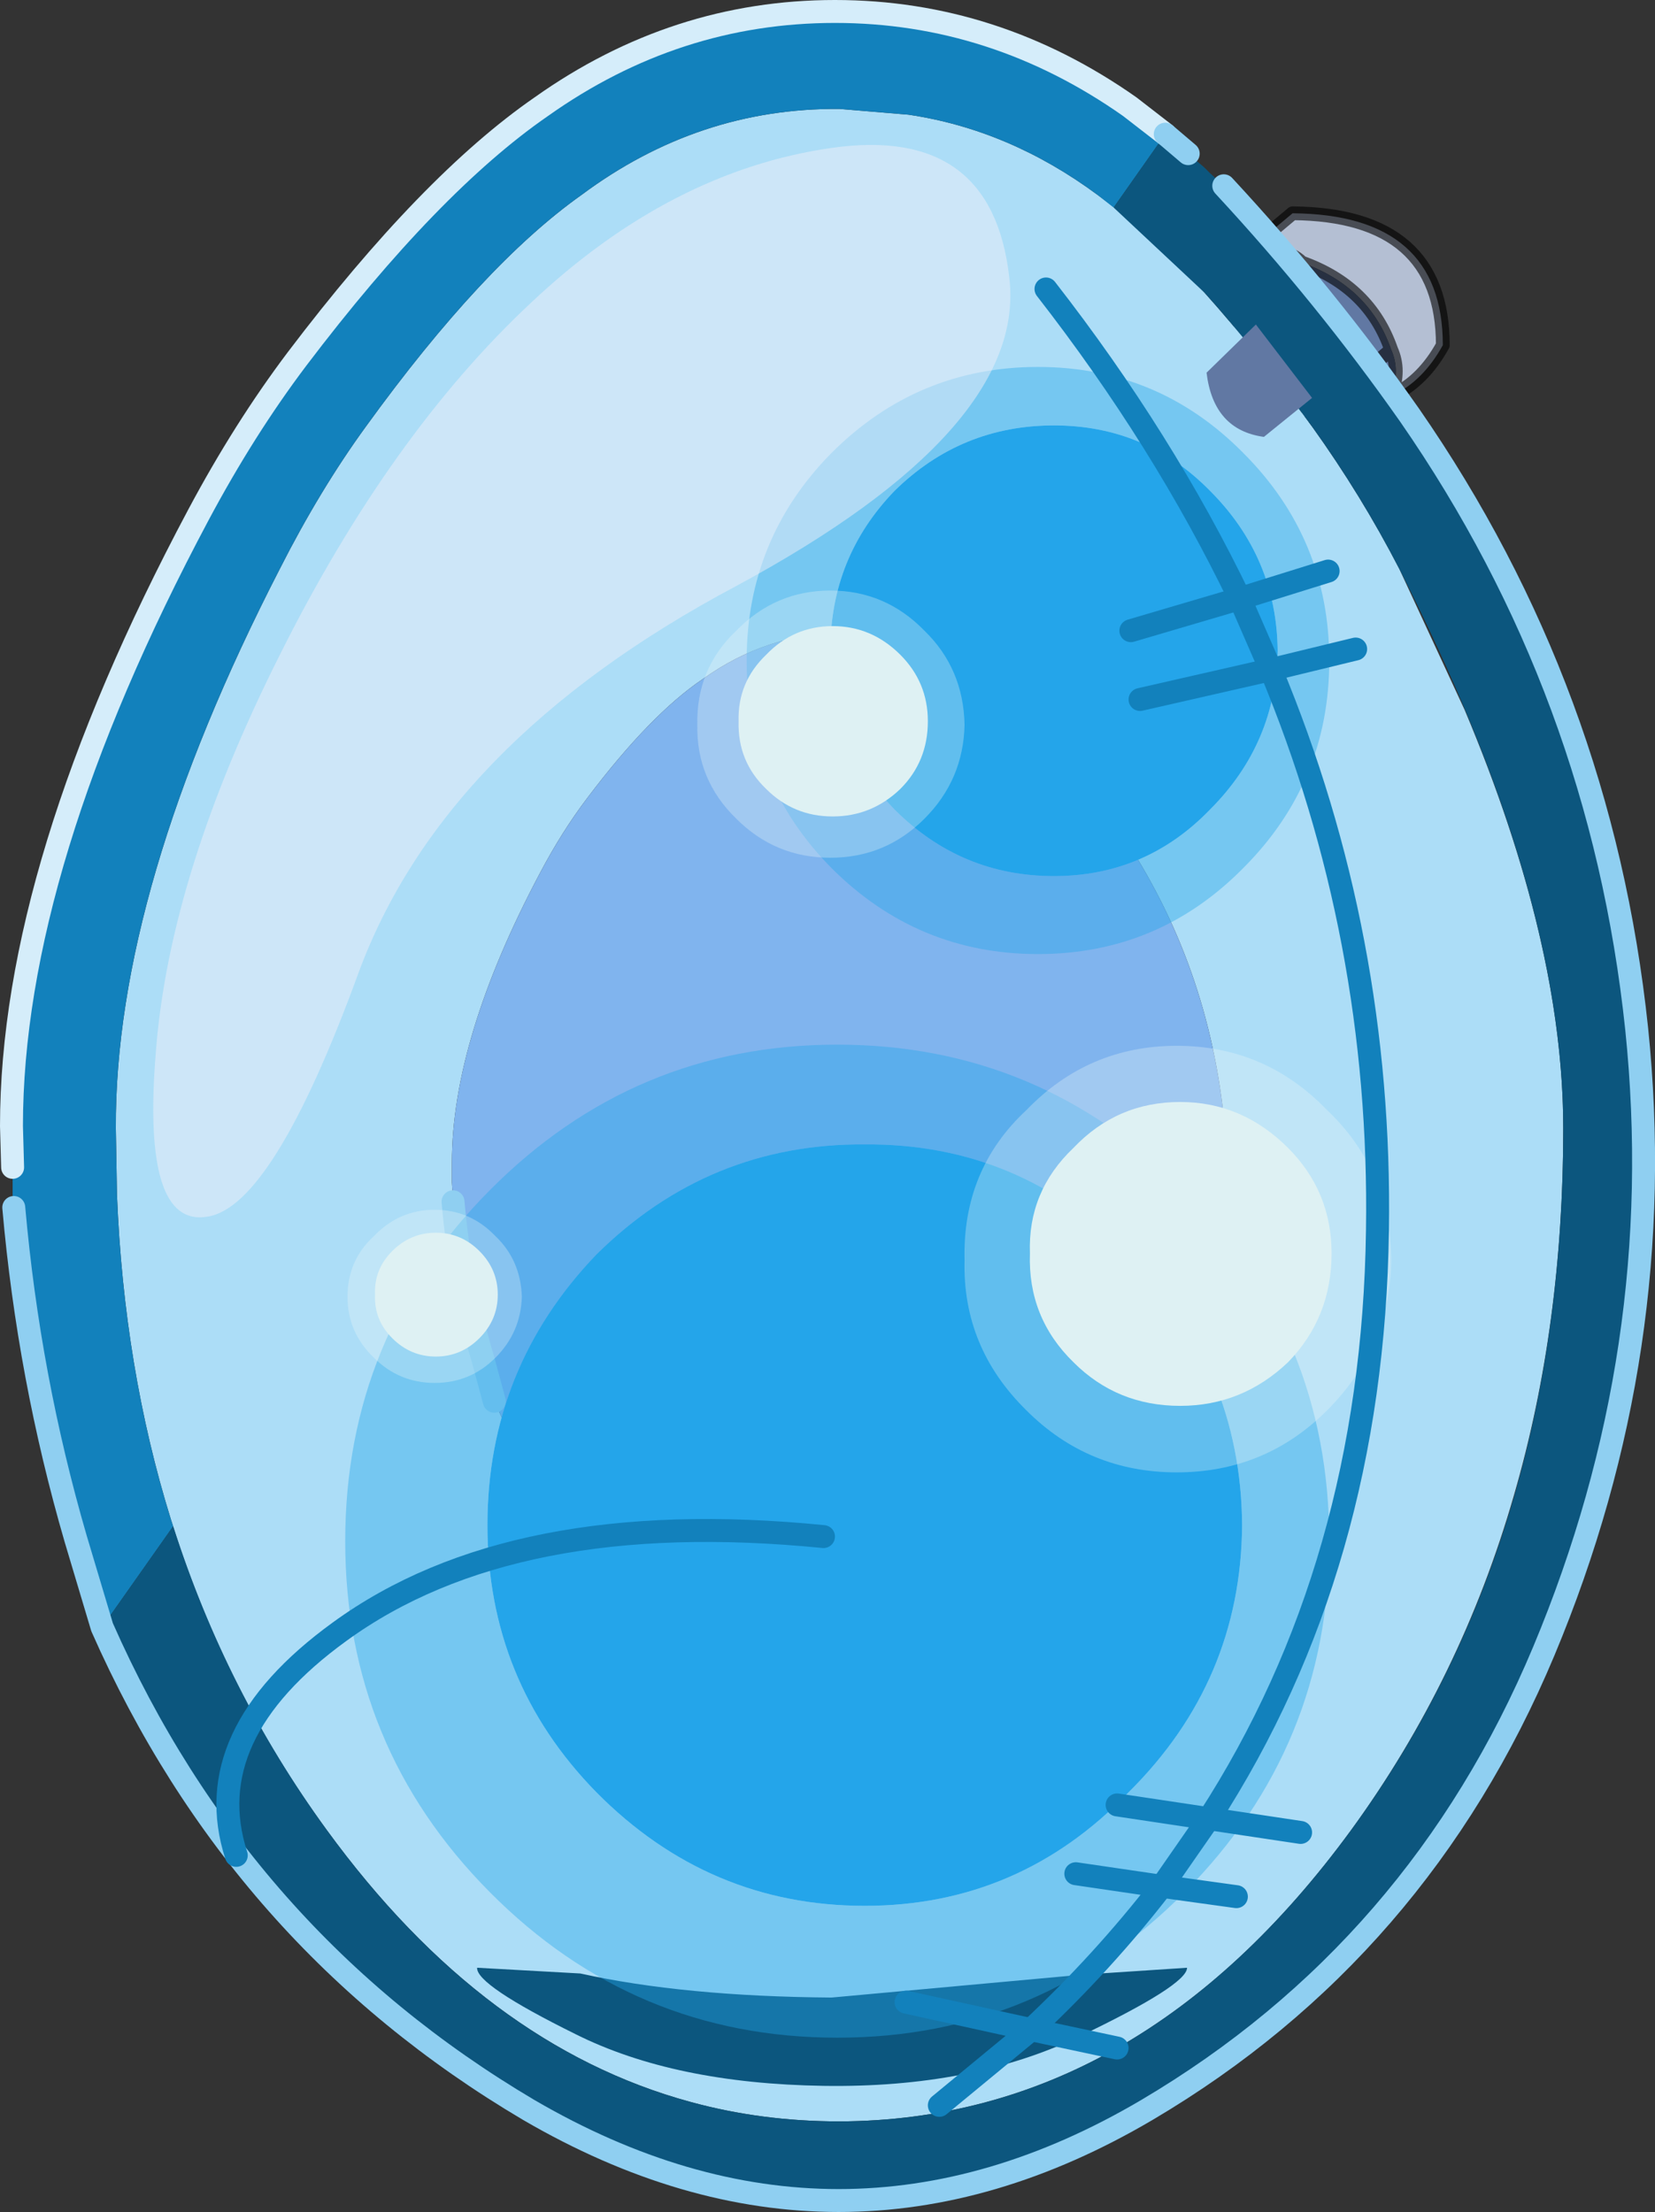 <?xml version="1.0" encoding="UTF-8" standalone="no"?>
<svg xmlns:xlink="http://www.w3.org/1999/xlink" height="96.45px" width="72.15px" xmlns="http://www.w3.org/2000/svg">
  <rect width="100%" height="100%" fill="#333333" stroke="none"/>
  <g transform="matrix(1.0, 0.0, 0.0, 1.0, -238.9, -151.75)">
    <path d="M293.15 162.9 L293.1 162.85 295.25 161.05 Q301.8 161.1 301.8 166.8 300.95 168.35 299.6 169.0 L299.55 168.95 Q299.95 167.9 299.55 167.0 298.6 164.25 295.65 163.2 294.85 162.4 293.15 162.9 M297.2 169.0 L295.5 170.55 Q295.05 167.2 291.7 166.4 L293.75 164.8 Q298.4 165.05 297.2 169.0" fill="#b4bfd3" fill-rule="evenodd" stroke="none"/>
    <path d="M293.15 162.9 Q294.85 162.4 295.65 163.2 298.6 164.25 299.55 167.0 299.95 167.9 299.55 168.95 298.3 169.85 297.45 168.75 L297.2 169.0 Q298.4 165.05 293.75 164.8 L293.9 164.7 293.5 164.55 293.4 164.45 Q292.95 164.05 293.15 162.9 M297.45 168.75 L299.55 167.0 297.45 168.75 M295.65 163.2 L293.9 164.7 295.65 163.2" fill="#6178a3" fill-rule="evenodd" stroke="none"/>
    <path d="M299.6 169.0 Q300.95 168.35 301.8 166.8 301.8 161.1 295.25 161.05 L293.1 162.85 293.15 162.9 Q294.85 162.4 295.65 163.2 298.6 164.25 299.55 167.0 299.95 167.9 299.55 168.95 298.3 169.85 297.45 168.75 L297.2 169.0 295.5 170.55 Q295.05 167.2 291.7 166.4 L293.75 164.8 293.5 164.55 293.4 164.45 Q292.95 164.05 293.15 162.9 L293.05 162.85 293.1 162.85 M299.6 169.0 L299.55 169.05 299.55 168.95 M293.75 164.8 L293.9 164.7 293.5 164.55 M293.9 164.7 L295.65 163.2 M299.55 167.0 L297.45 168.75" fill="none" stroke="#000000" stroke-linecap="round" stroke-linejoin="round" stroke-opacity="0.6" stroke-width="0.6"/>
    <path d="M278.5 156.75 Q282.9 157.4 286.75 160.25 288.95 161.85 291.4 164.5 293.6 166.95 296.1 170.35 298.25 173.35 299.9 176.55 L302.75 182.7 Q307.05 192.9 307.05 200.95 307.05 209.55 304.9 216.95 302.6 224.95 297.8 231.55 288.55 244.2 275.5 244.25 272.1 244.25 269.0 243.4 260.0 240.95 253.15 231.55 248.65 225.4 246.35 218.0 244.3 211.4 244.0 203.85 L243.95 200.95 Q243.9 190.55 251.1 176.55 252.85 173.1 254.85 170.35 259.95 163.3 264.25 160.25 269.35 156.45 275.5 156.5 L278.5 156.75 M260.45 212.85 Q263.3 219.3 269.3 222.85 275.75 226.6 282.1 222.85 287.75 219.5 290.35 213.35 292.95 207.1 292.25 200.45 291.5 193.45 287.55 187.75 285.8 185.25 283.7 183.0 L282.95 182.3 282.5 181.9 281.75 181.35 Q278.95 179.35 275.65 179.35 272.35 179.35 269.55 181.35 267.25 182.9 264.5 186.55 263.4 188.0 262.45 189.8 258.6 197.05 258.6 202.45 L258.6 203.3 258.65 204.15 Q258.95 207.65 259.95 211.0 L260.45 212.85" fill="#acddf7" fill-rule="evenodd" stroke="none"/>
    <path d="M258.65 204.15 L258.6 203.3 258.6 202.45 Q258.6 197.05 262.45 189.8 263.4 188.0 264.5 186.55 267.25 182.9 269.55 181.35 272.35 179.35 275.65 179.35 278.95 179.35 281.75 181.35 L282.5 181.9 282.95 182.3 283.7 183.0 Q285.8 185.25 287.55 187.75 291.5 193.45 292.25 200.45 292.95 207.1 290.35 213.35 287.75 219.5 282.1 222.85 275.75 226.6 269.3 222.85 263.3 219.3 260.45 212.85 L259.95 211.0 Q258.95 207.65 258.65 204.15" fill="#80b4ee" fill-rule="evenodd" stroke="none"/>
    <path d="M258.65 204.15 Q258.95 207.65 259.95 211.0 L260.45 212.85" fill="none" stroke="#8fcff1" stroke-linecap="round" stroke-linejoin="round" stroke-width="1.0"/>
    <path d="M291.65 173.15 Q294.55 176.05 294.6 180.1 294.55 184.15 291.65 187.05 288.85 189.95 284.85 189.95 280.8 189.95 277.9 187.05 275.1 184.15 275.1 180.1 275.1 176.05 277.9 173.15 280.8 170.3 284.85 170.3 288.85 170.3 291.65 173.15" fill="#24a5ea" fill-rule="evenodd" stroke="none"/>
    <path d="M284.15 167.75 Q289.4 167.75 293.1 171.5 296.85 175.25 296.85 180.55 296.85 185.85 293.1 189.6 289.4 193.35 284.15 193.35 278.9 193.35 275.15 189.6 271.45 185.85 271.45 180.55 271.45 175.25 275.15 171.5 278.9 167.75 284.15 167.75 M291.65 173.15 Q288.85 170.3 284.85 170.3 280.8 170.3 277.9 173.15 275.1 176.05 275.1 180.1 275.1 184.15 277.9 187.05 280.8 189.95 284.85 189.95 288.85 189.95 291.65 187.05 294.55 184.15 294.6 180.1 294.55 176.05 291.65 173.15" fill="#24a5ea" fill-opacity="0.4" fill-rule="evenodd" stroke="none"/>
    <path d="M239.45 202.65 L239.4 200.85 Q239.4 189.5 247.55 174.2 249.55 170.45 251.85 167.4 257.65 159.75 262.5 156.4 268.35 152.25 275.3 152.25 282.25 152.25 288.15 156.4 L289.7 157.6 287.45 160.8 286.75 160.25 Q282.9 157.4 278.5 156.75 L275.5 156.5 Q269.35 156.45 264.25 160.25 259.95 163.3 254.85 170.35 252.85 173.1 251.1 176.55 243.9 190.55 243.95 200.95 L244.0 203.85 Q244.3 211.4 246.35 218.0 L246.45 218.3 243.35 222.7 242.2 218.85 Q240.15 211.8 239.5 204.4 L239.45 203.85 239.45 203.8 239.45 203.15 239.45 202.65" fill="#1281bc" fill-rule="evenodd" stroke="none"/>
    <path d="M243.35 222.7 L246.45 218.3 Q248.75 225.5 253.15 231.55 260.0 240.95 269.0 243.4 272.1 244.25 275.5 244.25 288.55 244.2 297.8 231.55 307.05 218.9 307.05 200.95 307.05 190.55 299.9 176.55 298.25 173.35 296.1 170.35 293.6 166.95 291.4 164.5 L287.45 160.8 289.7 157.6 290.7 158.45 291.05 158.75 291.4 159.05 291.65 159.3 292.25 159.85 Q296.7 164.65 300.35 169.85 308.7 181.9 310.25 196.6 311.7 210.6 306.2 223.75 300.75 236.75 288.9 243.75 275.5 251.65 261.95 243.75 249.35 236.3 243.35 222.7" fill="#0c567e" fill-rule="evenodd" stroke="none"/>
    <path d="M289.7 157.6 L288.15 156.4 Q282.25 152.25 275.3 152.25 268.35 152.25 262.5 156.4 257.65 159.75 251.85 167.4 249.55 170.45 247.55 174.2 239.4 189.5 239.4 200.85 L239.45 202.65" fill="none" stroke="#d5edfa" stroke-linecap="round" stroke-linejoin="round" stroke-width="1.0"/>
    <path d="M289.7 157.6 L290.7 158.45" fill="none" stroke="#8fcff1" stroke-linecap="round" stroke-linejoin="round" stroke-width="1.0"/>
    <path d="M239.5 204.4 Q240.15 211.8 242.2 218.85 L243.35 222.7 Q249.35 236.3 261.95 243.75 275.5 251.65 288.9 243.75 300.75 236.75 306.2 223.75 311.7 210.6 310.25 196.6 308.7 181.9 300.35 169.85 296.7 164.65 292.25 159.85" fill="none" stroke="#8fcff1" stroke-linecap="round" stroke-linejoin="round" stroke-width="1.0"/>
    <path d="M275.15 238.85 L286.1 237.85 290.65 237.55 Q290.65 238.3 285.95 240.55 281.25 242.8 274.8 242.7 268.3 242.6 264.0 240.45 259.65 238.3 259.7 237.55 L264.2 237.8 Q268.7 238.8 275.15 238.85" fill="#0c567e" fill-rule="evenodd" stroke="none"/>
    <path d="M275.15 158.2 Q282.15 157.2 282.9 163.85 283.7 170.45 271.0 177.3 258.2 184.1 254.5 194.25 250.8 204.35 247.95 204.8 245.05 205.3 245.7 197.55 246.3 189.85 251.1 180.3 255.9 170.7 262.05 164.95 268.15 159.2 275.15 158.2" fill="#eeeff9" fill-opacity="0.502" fill-rule="evenodd" stroke="none"/>
    <path d="M288.1 206.45 Q293.0 211.4 293.05 218.25 293.0 225.05 288.1 229.9 283.35 234.85 276.6 234.85 269.8 234.85 264.9 229.9 260.15 225.05 260.15 218.25 260.15 211.4 264.9 206.45 269.8 201.6 276.6 201.65 283.35 201.6 288.1 206.45" fill="#24a5ea" fill-rule="evenodd" stroke="none"/>
    <path d="M288.1 206.45 Q283.35 201.6 276.6 201.65 269.8 201.6 264.9 206.45 260.15 211.4 260.15 218.25 260.15 225.05 264.9 229.9 269.8 234.85 276.6 234.85 283.35 234.85 288.1 229.9 293.0 225.05 293.05 218.25 293.0 211.4 288.1 206.45 M275.4 197.3 Q284.25 197.3 290.55 203.65 296.85 210.0 296.85 218.95 296.85 227.9 290.55 234.25 284.25 240.6 275.4 240.6 266.55 240.6 260.25 234.25 253.95 227.9 253.95 218.95 253.95 210.0 260.25 203.65 266.55 197.3 275.4 197.3" fill="#24a5ea" fill-opacity="0.4" fill-rule="evenodd" stroke="none"/>
    <path d="M249.2 232.65 Q247.5 227.4 253.7 222.9 261.25 217.4 274.8 218.75" fill="none" stroke="#1281bc" stroke-linecap="round" stroke-linejoin="round" stroke-width="1.0"/>
    <path d="M293.65 165.9 L296.1 169.1 294.0 170.8 Q291.8 170.5 291.5 168.0 L293.65 165.9" fill="#6178a3" fill-rule="evenodd" stroke="none"/>
    <path d="M290.35 201.95 Q288.2 201.9 286.75 203.4 285.25 204.85 285.35 207.0 285.25 209.15 286.75 210.7 288.2 212.1 290.35 212.1 292.55 212.1 293.95 210.7 295.5 209.15 295.5 207.0 295.5 204.85 293.95 203.4 292.55 201.9 290.35 201.95 M296.75 213.25 Q294.05 215.95 290.2 215.95 286.35 215.95 283.65 213.25 280.85 210.5 280.95 206.7 280.85 202.75 283.65 200.15 286.35 197.35 290.2 197.35 294.05 197.35 296.75 200.15 299.5 202.75 299.55 206.7 299.5 210.5 296.75 213.25" fill="#eff9fa" fill-opacity="0.302" fill-rule="evenodd" stroke="none"/>
    <path d="M290.35 199.8 Q293.05 199.8 295.05 201.8 296.95 203.7 296.95 206.4 296.95 209.2 295.05 211.15 293.05 213.05 290.35 213.05 287.6 213.05 285.7 211.15 283.7 209.2 283.8 206.4 283.7 203.7 285.7 201.8 287.6 199.8 290.35 199.8" fill="#def1f3" fill-rule="evenodd" stroke="none"/>
    <path d="M275.2 180.4 Q273.85 180.35 272.95 181.3 272.0 182.2 272.05 183.55 272.0 184.9 272.95 185.85 273.85 186.75 275.2 186.75 276.55 186.75 277.45 185.85 278.4 184.9 278.4 183.55 278.4 182.2 277.45 181.3 276.55 180.35 275.2 180.4 M279.2 187.45 Q277.5 189.15 275.1 189.15 272.7 189.15 271.0 187.45 269.25 185.75 269.3 183.35 269.25 180.9 271.0 179.25 272.7 177.5 275.1 177.5 277.5 177.5 279.2 179.25 280.9 180.9 280.95 183.35 280.9 185.75 279.2 187.45" fill="#eff9fa" fill-opacity="0.302" fill-rule="evenodd" stroke="none"/>
    <path d="M275.2 179.05 Q276.9 179.05 278.15 180.3 279.35 181.5 279.35 183.2 279.35 184.95 278.15 186.15 276.9 187.35 275.2 187.35 273.5 187.35 272.3 186.15 271.05 184.95 271.1 183.2 271.05 181.5 272.3 180.3 273.5 179.05 275.2 179.05" fill="#def1f3" fill-rule="evenodd" stroke="none"/>
    <path d="M257.9 206.4 Q257.05 206.35 256.45 206.95 255.85 207.55 255.85 208.45 255.85 209.3 256.45 209.9 257.05 210.5 257.9 210.5 258.8 210.5 259.35 209.9 260.0 209.3 260.0 208.45 260.0 207.55 259.35 206.95 258.8 206.35 257.9 206.4 M260.5 210.95 Q259.4 212.05 257.85 212.05 256.3 212.05 255.2 210.95 254.05 209.85 254.05 208.3 254.05 206.7 255.2 205.65 256.3 204.5 257.85 204.5 259.4 204.5 260.5 205.65 261.6 206.7 261.65 208.3 261.6 209.85 260.5 210.95" fill="#eff9fa" fill-opacity="0.302" fill-rule="evenodd" stroke="none"/>
    <path d="M257.9 205.5 Q259.0 205.5 259.8 206.3 260.6 207.1 260.6 208.2 260.6 209.3 259.8 210.1 259.0 210.9 257.9 210.9 256.8 210.9 256.0 210.1 255.2 209.3 255.25 208.2 255.2 207.1 256.0 206.3 256.8 205.5 257.9 205.5" fill="#def1f3" fill-rule="evenodd" stroke="none"/>
    <path d="M292.95 177.85 L296.8 176.65 M294.3 180.95 L298.0 180.05 M288.2 179.25 L292.95 177.85 M288.6 182.25 L294.3 180.95 M291.6 231.05 L295.6 231.65 M283.85 240.25 L287.6 241.05 M289.55 234.0 L285.8 233.45 M291.6 231.05 L287.6 230.45 M278.4 239.05 L283.85 240.25 M289.55 234.0 L292.8 234.45" fill="none" stroke="#1281bc" stroke-linecap="round" stroke-linejoin="round" stroke-width="1.0"/>
    <path d="M292.95 177.85 L294.3 180.95 Q299.15 192.6 298.95 205.4 298.75 220.0 291.6 231.05 L289.55 234.0 Q287.0 237.3 283.85 240.25 L279.85 243.55 M292.95 177.85 Q289.6 170.9 284.5 164.35" fill="none" stroke="#1281bc" stroke-linecap="round" stroke-linejoin="round" stroke-width="1.0"/>
  </g>
</svg>
